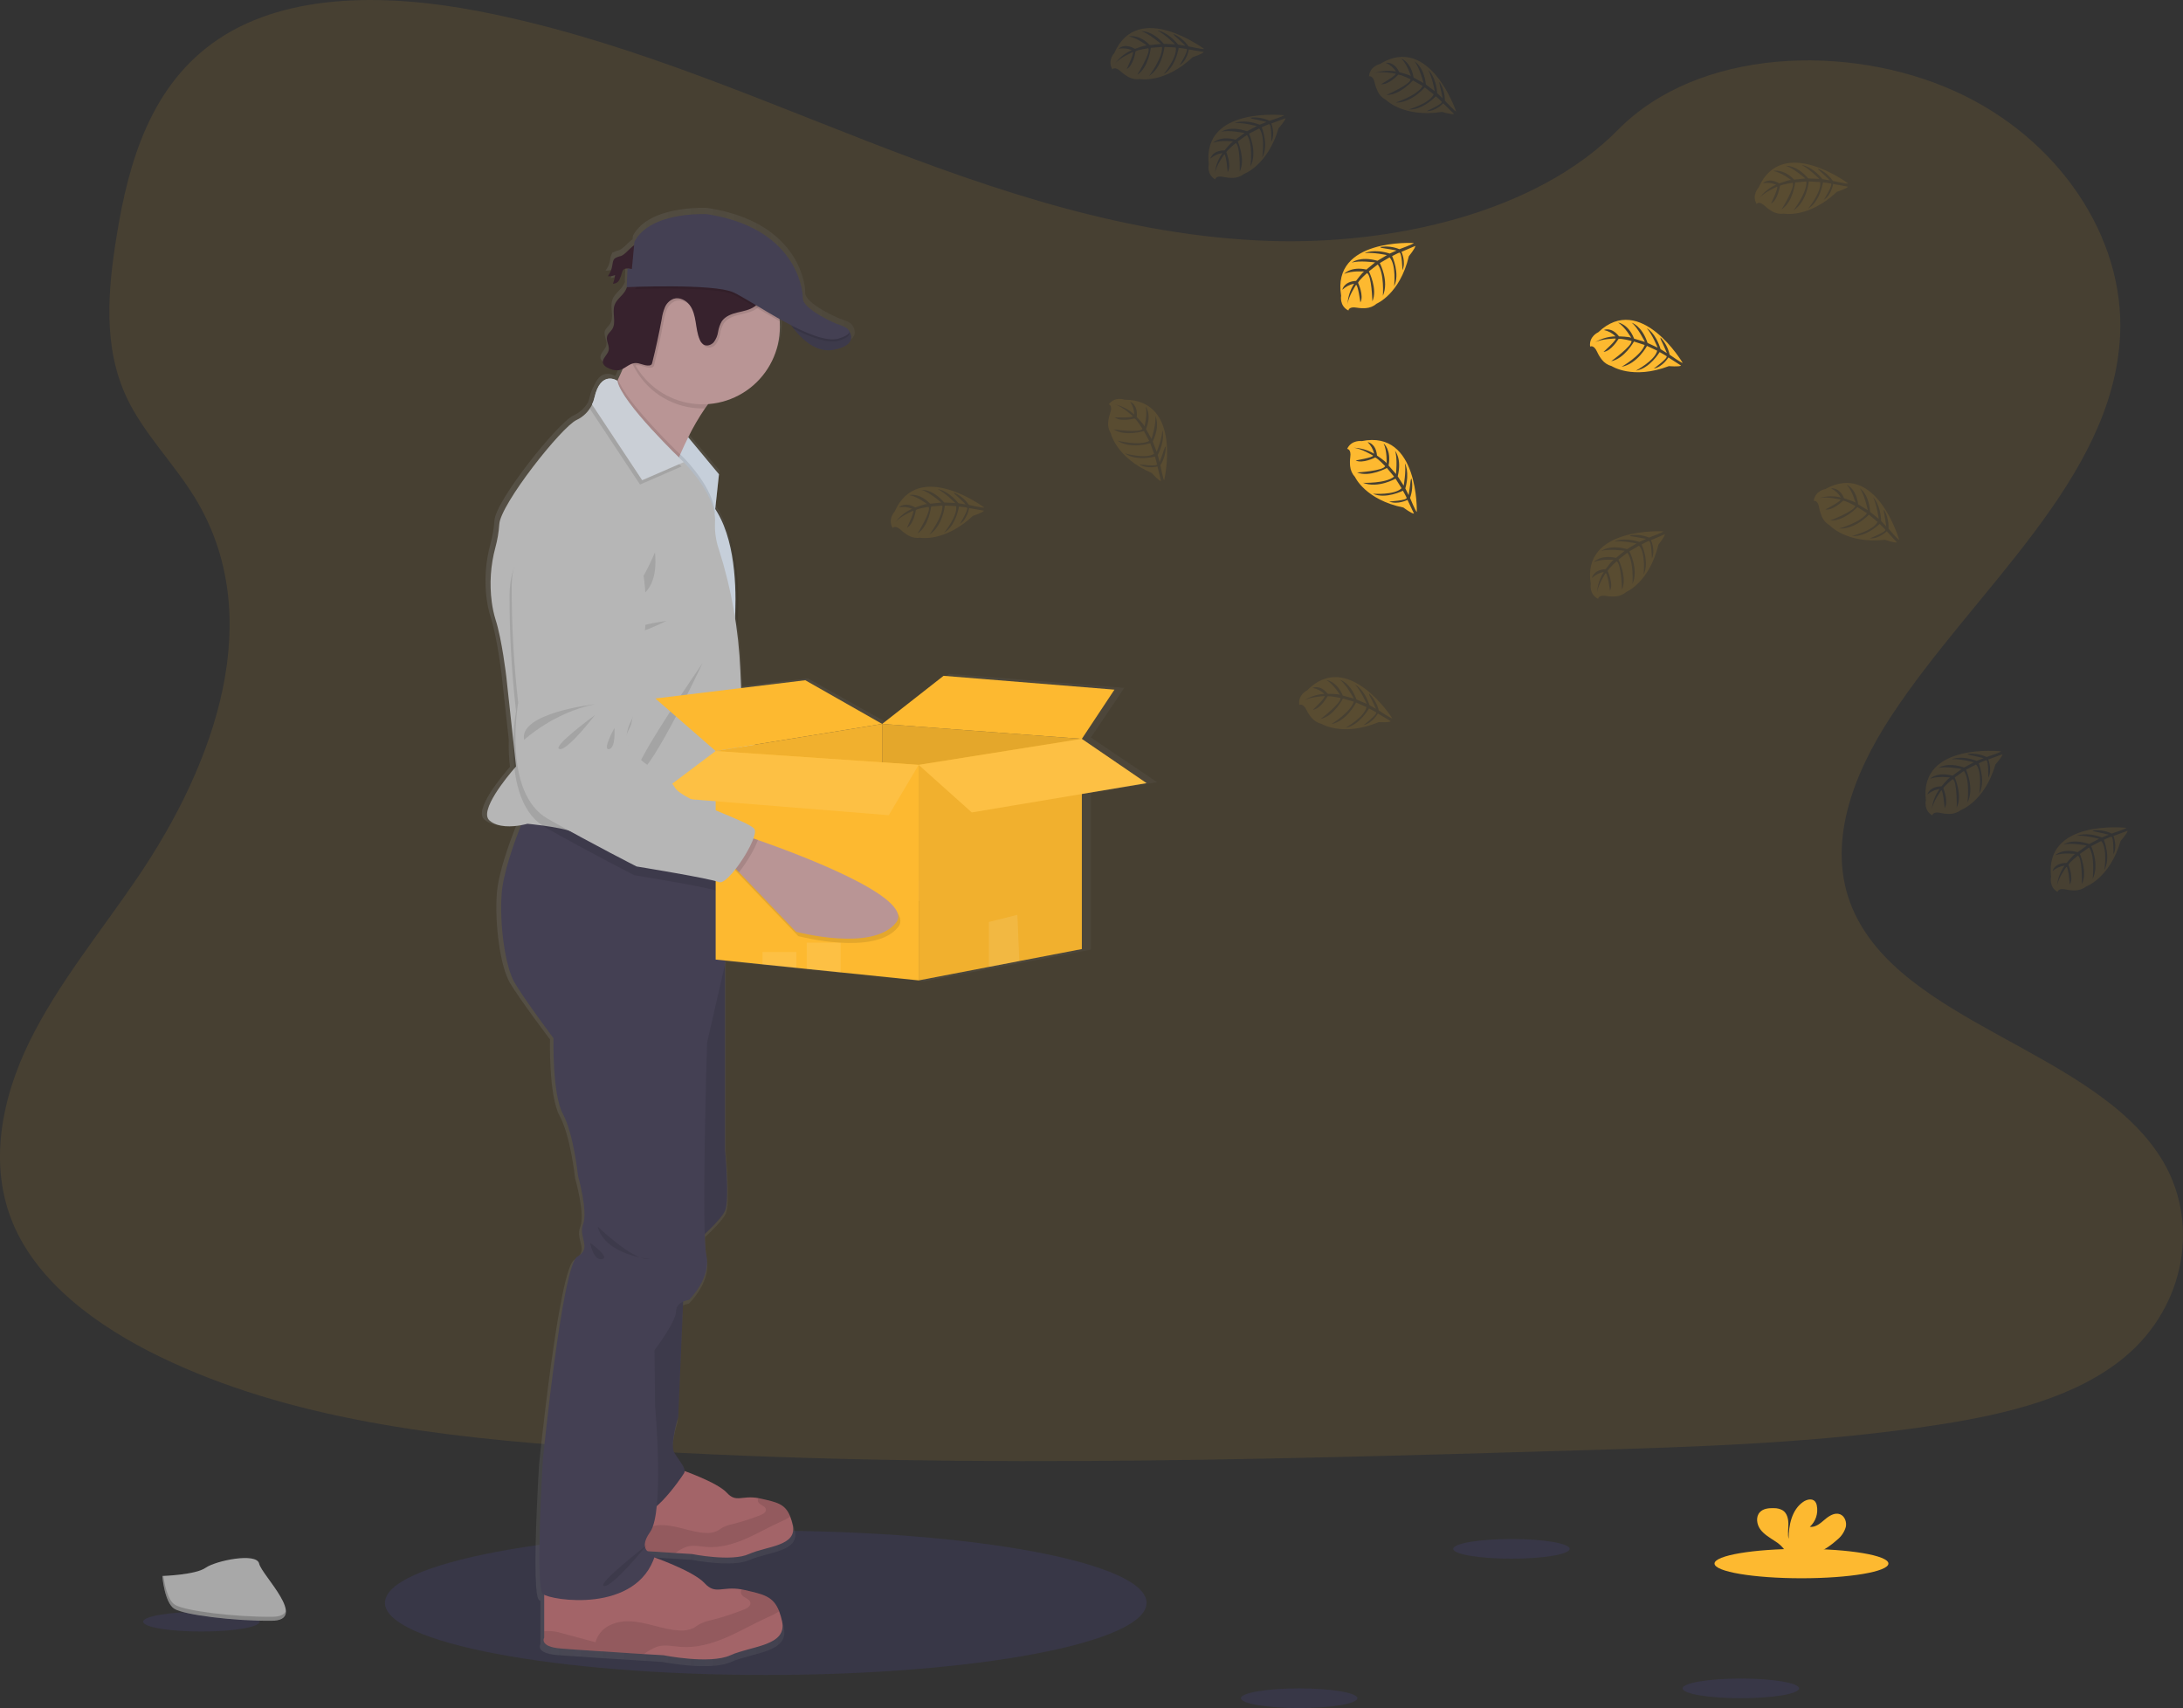 <svg width="478" height="374" viewBox="0 0 478 374" fill="none" xmlns="http://www.w3.org/2000/svg">
<rect x="0" y="0" width="478" height="374" fill="#333333" stroke="none"/>
<g clip-path="url(#clip0)">
<path opacity="0.1" d="M167.675 366.756C213.724 366.756 251.055 359.685 251.055 350.962C251.055 342.238 213.724 335.167 167.675 335.167C121.625 335.167 84.294 342.238 84.294 350.962C84.294 359.685 121.625 366.756 167.675 366.756Z" fill="#6C63FF"/>
<path opacity="0.1" d="M277.721 52.744C247.077 51.683 217.891 41.788 190.022 30.965C162.153 20.142 134.549 8.153 104.639 2.42C85.401 -1.268 63.399 -1.794 47.902 8.509C32.982 18.451 28.162 35.567 25.572 51.461C23.621 63.42 22.476 76.01 27.816 87.207C31.529 94.981 38.11 101.515 42.665 108.963C58.512 134.87 47.31 166.819 30.141 192.116C22.092 203.981 12.741 215.316 6.524 227.933C0.307 240.551 -2.567 255.058 2.873 267.964C8.262 280.748 21.107 290.331 35.023 297.077C63.285 310.784 96.576 314.704 129.061 316.93C200.95 321.844 273.218 319.718 345.296 317.583C371.972 316.797 398.762 315.997 425.002 311.873C439.576 309.582 454.619 305.945 465.201 297.167C478.629 286.027 481.958 267.164 472.957 253.197C457.862 229.761 416.139 223.942 405.575 198.797C399.77 184.953 405.732 169.537 414.174 156.701C432.28 129.16 462.625 105 464.221 73.524C465.319 51.906 450.731 30.255 428.175 20.023C404.534 9.299 371.745 10.649 354.311 28.399C336.343 46.655 304.78 53.686 277.721 52.744Z" fill="#FDB930"/>
<path d="M253.37 171.269L238.867 161.492L246.183 150.603L207.878 147.549L194.114 158.192L176.884 148.534L162.514 150.262L162.343 146.474C162.165 142.526 161.768 138.59 161.155 134.685C161.216 133.501 161.259 132.143 161.254 130.665C161.254 124.439 160.411 116.187 156.709 110.685L157.561 103.025L150.648 94.858C151.758 92.646 153.024 90.517 154.436 88.485C154.673 88.144 154.909 87.813 155.165 87.491C164.138 86.842 171.216 79.466 171.216 70.446C171.216 70.029 171.216 69.613 171.169 69.201C171.169 69.035 171.136 68.865 171.117 68.699C171.993 69.172 172.878 69.646 173.764 70.119C173.929 70.356 174.119 70.593 174.327 70.872L174.37 70.924L174.635 71.251L174.72 71.35C174.815 71.464 174.914 71.573 175.014 71.686L175.08 71.762C175.331 72.042 175.596 72.326 175.88 72.605C175.914 72.633 175.945 72.663 175.975 72.695L176.33 73.026L176.429 73.116C176.732 73.386 177.054 73.647 177.376 73.893L177.48 73.969L177.888 74.248L178.02 74.333C178.176 74.428 178.337 74.527 178.494 74.617L178.55 74.65C178.735 74.75 178.924 74.844 179.114 74.934L179.209 74.972C179.37 75.042 179.527 75.108 179.682 75.171L179.829 75.223C179.995 75.28 180.156 75.332 180.326 75.379L180.43 75.408C180.638 75.46 180.847 75.503 181.06 75.536H181.084C181.284 75.568 181.487 75.589 181.69 75.597H181.827C182.008 75.607 182.19 75.607 182.371 75.597H182.49C182.717 75.584 182.943 75.557 183.167 75.517C184.226 75.377 185.243 75.013 186.15 74.447C186.381 74.293 186.585 74.102 186.756 73.883C187.703 72.643 186.661 71.284 186.661 71.284C186.292 70.403 183.896 69.783 183.896 69.783C183.896 69.783 176.32 66.621 176.32 64.102C176.32 61.583 174.426 48.515 154.876 45.528C154.876 45.528 142.159 44.813 138.584 51.621L138.508 52.417C137.457 53.075 136.586 54.396 135.549 54.784C135.101 54.88 134.669 55.04 134.266 55.258V55.167C134.146 55.272 134.048 55.399 133.977 55.542C133.754 55.985 133.62 56.467 133.584 56.962C133.477 57.566 133.267 58.148 132.963 58.681C132.879 58.832 132.784 58.978 132.679 59.116V59.116L132.599 59.244C133.149 59.287 133.701 59.198 134.209 58.984C134.129 59.632 133.97 60.268 133.735 60.877C134.036 60.887 134.334 60.81 134.592 60.656C134.851 60.501 135.06 60.276 135.194 60.006V59.968L135.255 59.883C135.374 59.664 135.473 59.434 135.549 59.197L135.497 59.254C135.591 58.946 135.677 58.633 135.781 58.33C135.828 58.16 135.907 57.999 136.013 57.857C136.139 57.729 136.294 57.633 136.464 57.577C136.634 57.52 136.815 57.504 136.993 57.53L136.799 61.635H136.884C136.77 61.934 136.63 62.222 136.467 62.497C135.795 63.586 134.573 64.329 134.124 65.522C133.93 66.097 133.855 66.707 133.906 67.312C133.906 67.667 133.948 68.027 133.977 68.382V68.353C134.043 69.3 134.062 70.2 133.551 70.962C133.2 71.483 132.637 71.876 132.443 72.468C132.389 72.633 132.365 72.806 132.372 72.979C132.41 73.498 132.518 74.009 132.694 74.499C132.696 74.49 132.696 74.48 132.694 74.471C132.812 74.831 132.839 75.214 132.774 75.588C132.561 76.535 131.41 77.325 131.467 78.23C131.464 78.349 131.482 78.467 131.519 78.58C131.741 79.022 132.124 79.361 132.589 79.527C133.319 79.942 134.158 80.127 134.995 80.057C135.308 80.001 135.612 79.897 135.894 79.75C135.563 80.512 135.222 81.265 134.876 81.98C134.824 82.093 134.767 82.207 134.711 82.32C134.711 82.32 131.785 80.365 130.123 84.352C129.637 85.18 129.29 86.082 129.095 87.022C129.012 87.398 128.895 87.766 128.745 88.12C128.007 89.369 126.903 90.361 125.582 90.961C122.192 92.514 108.499 109.592 108.257 114.014C108.139 115.74 107.847 117.45 107.386 119.118C106.308 123.045 106.031 127.149 106.572 131.186C106.741 132.491 107.021 133.779 107.41 135.035C108.863 139.453 109.834 147.696 109.834 147.696L111.406 162.004C111.347 163.978 111.433 165.955 111.661 167.917C110.056 169.75 103.612 177.386 106.074 179.465C107.968 181.103 111.283 180.833 113.144 180.497C111.576 184.375 109.109 191.117 108.783 195.747C108.309 202.598 109.592 211.674 111.624 215.159C113.655 218.644 120.426 227.583 120.426 227.583C120.426 227.583 120.108 239.845 122.528 244.3C124.947 248.756 125.923 257.998 125.923 257.998C125.923 257.998 128.181 265.8 127.05 268.669C125.918 271.539 129.147 273.925 125.757 275.833C122.367 277.741 118.03 320.745 118.03 320.745C118.03 320.745 116.283 348.93 118.03 350.365C118.123 350.433 118.223 350.492 118.328 350.54V360.009C118.328 360.009 117.116 361.998 122.045 362.4C125.421 362.67 134.99 363.281 140.667 363.636L145.066 363.911C145.066 363.911 155.482 365.984 160.085 363.911C164.687 361.837 172.845 361.884 171.633 356.406C171.472 355.661 171.257 354.928 170.989 354.214C169.658 350.815 167.4 350.426 163.238 349.48C162.997 349.427 162.765 349.38 162.551 349.342C158.167 348.58 156.728 350.621 154.27 347.964C152.135 345.668 145.336 343.097 143.02 342.283C143.077 342.112 143.148 341.947 143.205 341.772C142.549 341.66 141.94 341.363 141.448 340.915L147.722 341.312L151.458 341.544C151.458 341.544 160.312 343.31 164.242 341.544C168.172 339.778 175.085 339.826 174.052 335.172C173.916 334.537 173.734 333.914 173.508 333.306C172.376 330.418 170.454 330.101 166.917 329.301C166.713 329.258 166.524 329.215 166.335 329.182C162.608 328.534 161.387 330.267 159.299 328.013C157.509 326.091 151.86 323.936 149.829 323.203C149.829 322.151 148.409 320.655 147.514 319.154C146.462 317.403 148.404 311.271 148.404 311.271L149.512 285.832C149.934 285.644 150.38 285.517 150.837 285.454C150.837 285.454 155.847 280.672 154.715 275.577C154.485 274.036 154.364 272.481 154.355 270.923C156.003 269.394 158.271 267.135 158.915 265.743C159.966 263.476 158.915 252.487 158.915 252.487V210.467L167.296 211.315L174.9 212.096L177.215 212.332L184.819 213.099L202.296 214.865L218.044 211.883L224.857 210.595L238.867 207.944V173.665L253.37 171.269ZM138.025 57.682L137.05 57.577C137.372 57.592 137.713 57.653 138.025 57.682Z" fill="url(#paint0_linear)"/>
<path d="M219.379 193.527C214.644 200.302 197.622 196.713 197.622 196.713L184.431 184.37L182.656 182.699L185.634 176.373C185.634 176.373 186.581 176.634 188.205 177.098C196.732 179.574 223.375 187.831 219.379 193.527Z" fill="#EFB7B9"/>
<path opacity="0.1" d="M188.195 177.098C187.613 179.124 186.017 182.159 184.431 184.37L182.656 182.699L185.634 176.373C185.634 176.373 186.59 176.634 188.195 177.098Z" fill="black"/>
<path d="M142.954 105.766C142.954 105.766 130.795 111.159 131.392 124.402C131.821 132.933 132.75 141.432 134.176 149.855C134.176 149.855 131.69 169.783 142.04 174.92C152.39 180.057 161.969 184.28 161.969 184.28C161.969 184.28 178.162 186.022 180.174 186.742C182.187 187.462 188.475 176.458 187.315 174.745C186.155 173.031 171.292 169.437 169.398 166.577C167.504 163.718 163.124 161.952 163.124 161.952C163.124 161.952 158.603 159.215 158.295 156.744C157.987 154.272 159.18 152.43 159.483 151.346C159.786 150.262 160.553 139.794 160.553 139.794C160.553 139.794 165.657 102.532 142.954 105.766Z" fill="#DCE6F2"/>
<path opacity="0.1" d="M150.98 149.31C150.98 149.31 134.299 152.104 135.913 157.941C135.913 157.941 141.969 151.64 150.98 149.31Z" fill="black"/>
<path opacity="0.1" d="M151.107 151.673C151.107 151.673 141.936 159.158 143.73 159.542C145.525 159.925 151.107 151.673 151.107 151.673Z" fill="black"/>
<path opacity="0.1" d="M155.515 154.282C155.515 154.282 153.058 159.314 154.568 158.974C156.079 158.633 155.515 154.282 155.515 154.282Z" fill="black"/>
<path opacity="0.1" d="M188.811 177.633L187.798 177.344C188.086 176.397 188.167 175.63 187.93 175.275C186.77 173.561 171.917 169.972 170.028 167.108C168.139 164.243 163.754 162.482 163.754 162.482C163.754 162.482 159.232 159.745 158.925 157.274C158.617 154.802 159.81 152.961 160.113 151.876C160.416 150.792 161.183 140.319 161.183 140.319C161.183 140.319 166.273 103.063 143.57 106.296C143.57 106.296 131.41 111.694 132.002 124.937C132.432 133.468 133.363 141.967 134.791 150.39C134.791 150.39 132.305 170.318 142.656 175.455C153.006 180.592 162.585 184.815 162.585 184.815C162.585 184.815 178.773 186.553 180.79 187.277C181.552 187.552 182.93 186.136 184.28 184.19L185.047 184.905L198.238 197.243C198.238 197.243 215.26 200.837 219.994 194.062C223.995 188.361 197.357 180.104 188.811 177.633Z" fill="black"/>
<path d="M135.956 56.062C135.492 56.153 135.048 56.325 134.644 56.569C134.171 56.962 134.171 57.634 134.052 58.221C133.913 59.038 133.59 59.812 133.106 60.484C133.644 60.524 134.185 60.435 134.682 60.224C134.601 60.872 134.442 61.508 134.209 62.118C134.504 62.125 134.795 62.048 135.047 61.894C135.299 61.74 135.501 61.517 135.629 61.252C135.88 60.718 136.078 60.161 136.221 59.59C136.266 59.419 136.343 59.258 136.448 59.116C136.884 58.6 137.694 58.832 138.366 58.898C138.925 58.946 139.487 58.842 139.994 58.599C140.5 58.356 140.932 57.982 141.245 57.516C141.96 56.432 142.002 53.657 140.298 53.364C138.517 53.07 137.409 55.523 135.956 56.062Z" fill="#37222D"/>
<path d="M150.208 95.165L157.428 103.849L156.486 112.612L147.76 98.953L150.208 95.165Z" fill="#DCE6F2"/>
<path opacity="0.1" d="M157.424 103.849L156.538 112.092L156.481 112.612L148.607 100.284L147.76 98.953L148.006 98.57L150.203 95.165L150.691 95.752L157.424 103.849Z" fill="black"/>
<path d="M161.174 83.409C158.73 84.11 156.396 86.515 154.365 89.436C152.992 91.452 151.764 93.563 150.691 95.752C150.023 97.088 149.436 98.371 148.948 99.488L148.607 100.283C147.783 102.229 147.324 103.531 147.324 103.531C147.324 103.531 128.622 89.47 131.581 88.523C132.575 88.206 133.882 86.075 135.175 83.391L135.336 83.05C136.155 81.326 136.96 79.404 137.675 77.595C139.138 73.879 140.222 70.65 140.222 70.65C140.222 70.65 168.631 81.279 161.174 83.409Z" fill="#B99595"/>
<path d="M172.362 69.859C172.362 69.859 176.68 77.671 182.48 76.606C188.281 75.54 185.894 72.411 185.894 72.411L172.362 69.859Z" fill="#444053"/>
<path d="M163.996 340.275C160.17 342.023 151.519 340.275 151.519 340.275L147.873 340.048C143.139 339.745 135.213 339.234 132.41 339.007C128.319 338.67 129.322 336.994 129.322 336.994V326.867L149.171 321.839C149.171 321.839 157.016 324.523 159.166 326.867C161.207 329.102 162.4 327.383 166.041 328.027C166.221 328.06 166.41 328.098 166.609 328.145C170.066 328.936 171.941 329.249 173.049 332.113C173.271 332.715 173.45 333.332 173.584 333.96C174.606 338.571 167.817 338.538 163.996 340.275Z" fill="#A36468"/>
<path opacity="0.1" d="M173.049 332.113C172.337 332.557 171.59 332.941 170.814 333.259C168.21 334.447 165.733 335.896 163.101 337.018C160.468 338.14 157.632 338.94 154.782 338.727C153.29 338.618 151.765 338.254 150.34 338.68C149.459 339.02 148.629 339.481 147.873 340.048C143.139 339.745 135.213 339.234 132.41 339.007C128.319 338.67 129.322 336.994 129.322 336.994V335.811C129.469 335.811 129.635 335.768 129.824 335.754C130.804 335.738 131.78 335.884 132.713 336.185C134.767 336.743 136.813 337.293 138.868 337.842C139.037 337.204 139.334 336.607 139.741 336.088C140.148 335.569 140.656 335.138 141.235 334.821C142.408 334.199 143.724 333.896 145.051 333.945C148.238 333.988 151.254 335.498 154.436 335.65C155.325 335.732 156.221 335.581 157.035 335.214C157.471 334.996 157.854 334.679 158.281 334.438C158.963 334.108 159.683 333.864 160.425 333.713C162.512 333.194 164.561 332.533 166.557 331.734C167.125 331.512 167.788 331.109 167.712 330.503C167.613 329.698 166.349 329.604 166.017 328.865C165.959 328.732 165.932 328.587 165.938 328.442C165.945 328.296 165.985 328.154 166.055 328.027C166.235 328.06 166.425 328.098 166.623 328.145C170.066 328.936 171.941 329.249 173.049 332.113Z" fill="black"/>
<path d="M159.952 362.433C155.454 364.488 145.274 362.433 145.274 362.433L140.989 362.182C135.44 361.827 126.093 361.236 122.793 360.956C117.978 360.558 119.161 358.589 119.161 358.589V346.653L142.518 340.735C142.518 340.735 151.751 343.893 154.28 346.653C156.68 349.281 158.068 347.259 162.372 348.017C162.585 348.054 162.807 348.102 163.039 348.154C167.106 349.101 169.313 349.456 170.615 352.827C170.878 353.535 171.089 354.261 171.245 355C172.419 360.426 164.45 360.383 159.952 362.433Z" fill="#A36468"/>
<path opacity="0.1" d="M170.605 352.827C169.769 353.349 168.89 353.801 167.978 354.176C164.914 355.573 161.997 357.277 158.901 358.598C155.804 359.919 152.466 360.857 149.109 360.611C147.357 360.483 145.563 360.042 143.901 360.554C142.86 360.959 141.88 361.507 140.989 362.182C135.44 361.827 126.093 361.235 122.793 360.956C117.978 360.558 119.161 358.589 119.161 358.589V357.197C119.358 357.165 119.555 357.143 119.753 357.131C120.907 357.11 122.056 357.281 123.153 357.637L130.392 359.588C130.594 358.835 130.947 358.132 131.43 357.521C131.913 356.909 132.515 356.403 133.2 356.032C134.58 355.297 136.131 354.94 137.694 355C141.444 355.052 144.99 356.828 148.735 357.007C149.778 357.103 150.828 356.928 151.784 356.501C152.301 356.24 152.731 355.866 153.252 355.587C154.053 355.195 154.901 354.909 155.776 354.735C158.218 354.119 160.616 353.341 162.954 352.405C163.622 352.14 164.403 351.667 164.313 350.957C164.194 350.01 162.708 349.896 162.315 349.025C162.248 348.868 162.218 348.698 162.227 348.527C162.235 348.357 162.281 348.19 162.362 348.04C162.575 348.078 162.798 348.125 163.03 348.177C167.097 349.086 169.303 349.456 170.605 352.827Z" fill="black"/>
<path d="M149.772 280.53L148.508 310.277C148.508 310.277 146.614 316.351 147.641 318.089C148.669 319.827 150.402 321.56 149.772 322.587C149.142 323.614 141.567 334.722 139.119 330.461C136.671 326.199 134.256 307.735 134.256 307.735L136.515 284.928L149.772 280.53Z" fill="#444053"/>
<path d="M155.255 206.414L158.768 211.111V251.961C158.768 251.961 159.796 262.851 158.768 265.1C157.741 267.348 152.533 271.846 152.533 271.846L148.153 249.357L149.1 225.566L155.255 206.414Z" fill="#444053"/>
<path opacity="0.1" d="M149.772 280.53L148.508 310.277C148.508 310.277 146.614 316.351 147.641 318.089C148.669 319.827 150.402 321.56 149.772 322.587C149.142 323.614 141.567 334.722 139.119 330.461C136.671 326.199 134.256 307.735 134.256 307.735L136.515 284.928L149.772 280.53Z" fill="black"/>
<path opacity="0.1" d="M155.255 206.414L158.768 211.111V251.961C158.768 251.961 159.796 262.851 158.768 265.1C157.741 267.348 152.533 271.846 152.533 271.846L148.153 249.357L149.1 225.566L155.255 206.414Z" fill="black"/>
<path d="M158.768 188.991V211.087L154.824 228.288C154.824 228.288 153.56 269.796 154.663 274.843C155.766 279.89 150.875 284.63 150.875 284.63C150.875 284.63 148.034 284.947 148.034 287.153C148.034 289.36 143.3 295.676 143.3 295.676L143.456 307.986C143.456 307.986 145.511 331.029 142.353 335.446C139.195 339.864 143.456 340.498 143.456 340.498C139.512 353.438 120.572 350.441 118.863 349.02C117.154 347.6 118.863 319.666 118.863 319.666C118.863 319.666 123.096 277.054 126.41 275.161C129.725 273.267 126.571 270.899 127.675 268.059C128.778 265.218 126.571 257.486 126.571 257.486C126.571 257.486 125.624 248.33 123.257 243.912C120.89 239.495 121.202 227.341 121.202 227.341C121.202 227.341 114.573 218.502 112.604 215.031C110.634 211.561 109.365 202.565 109.839 195.776C110.161 191.188 112.571 184.507 114.1 180.663C114.834 178.821 115.364 177.628 115.364 177.628L115.814 177.746L141.676 184.517L158.768 188.991Z" fill="#444053"/>
<path opacity="0.1" d="M161.174 83.409C158.73 84.11 156.396 86.515 154.365 89.436H153.835C150.857 89.439 147.932 88.655 145.355 87.164C142.778 85.674 140.639 83.529 139.157 80.947C138.537 79.878 138.038 78.742 137.67 77.562C139.133 73.846 140.217 70.617 140.217 70.617C140.217 70.617 168.631 81.279 161.174 83.409Z" fill="black"/>
<path d="M170.762 71.573C170.766 74.163 170.175 76.721 169.036 79.047C167.896 81.373 166.237 83.407 164.188 84.992C162.138 86.576 159.752 87.669 157.213 88.186C154.675 88.703 152.051 88.63 149.545 87.974C147.039 87.317 144.717 86.095 142.758 84.399C140.799 82.704 139.255 80.582 138.246 78.196C137.236 75.81 136.788 73.225 136.935 70.638C137.082 68.052 137.821 65.534 139.095 63.278C139.608 62.361 140.208 61.496 140.885 60.693C142.001 59.363 143.314 58.21 144.777 57.274C147.248 55.704 150.085 54.801 153.009 54.655C155.934 54.509 158.846 55.123 161.462 56.439C164.078 57.755 166.308 59.727 167.933 62.162C169.559 64.597 170.526 67.412 170.738 70.332C170.747 70.749 170.762 71.161 170.762 71.573Z" fill="#B99595"/>
<path opacity="0.1" d="M156.538 112.092L156.481 112.612L148.607 100.302C147.783 102.248 147.324 103.55 147.324 103.55C147.324 103.55 128.622 89.47 131.581 88.523C132.575 88.206 133.882 86.075 135.175 83.391L135.336 83.05C136.709 87.14 144.687 95.317 148.006 98.593C148.39 98.972 148.707 99.284 148.953 99.512L149.46 99.985L149.725 100.25C150.932 101.496 156.027 106.988 156.538 112.092Z" fill="black"/>
<path d="M162.424 153.86L161.562 181.591L161.41 186.529C161.41 186.529 151.202 185.582 141.676 184.54C134.005 183.702 126.775 182.798 125.662 182.268C124.242 181.6 121.197 181.084 118.797 180.757C116.941 180.507 115.483 180.374 115.483 180.374C115.483 180.374 114.938 180.535 114.1 180.686C112.272 181.018 109.062 181.288 107.192 179.664C104.801 177.585 111.084 170.034 112.651 168.22L112.997 167.827L112.405 162.359L110.866 148.179C110.866 148.179 109.919 140.011 108.499 135.632C108.119 134.387 107.845 133.112 107.68 131.821C107.152 127.821 107.422 123.756 108.475 119.861C108.925 118.206 109.21 116.511 109.327 114.8C109.564 110.42 122.94 93.494 126.254 91.955C127.745 91.26 128.945 90.064 129.644 88.575C129.875 88.107 130.049 87.612 130.16 87.102C131.581 80.947 135.175 83.39 135.175 83.39C136.041 88.206 149.455 100.951 149.455 100.951L149.72 101.216C151.051 102.58 156.979 108.981 156.557 114.445C156.473 116.478 156.777 118.509 157.452 120.429C160.18 129.02 161.749 137.937 162.116 146.943L162.424 153.86Z" fill="#B6B6B6"/>
<path opacity="0.1" d="M143.418 120.931C143.418 120.931 140.104 128.98 137.618 130.282C135.132 131.584 144.602 133.028 143.418 120.931Z" fill="black"/>
<path opacity="0.1" d="M145.904 135.963C145.904 135.963 138.328 136.91 138.328 138.331C138.328 139.751 145.904 135.963 145.904 135.963Z" fill="black"/>
<path opacity="0.1" d="M153.835 145.196C153.835 145.196 142.826 168.632 139.749 169.342C136.671 170.052 153.835 145.196 153.835 145.196Z" fill="black"/>
<path opacity="0.1" d="M149.247 102.139L140.141 106.098L129.152 89.498C129.383 89.03 129.556 88.535 129.668 88.026C131.088 81.871 134.682 84.314 134.682 84.314C135.549 89.129 148.962 101.874 148.962 101.874L149.247 102.139Z" fill="black"/>
<path d="M149.72 101.193L140.615 105.151L129.625 88.551C129.856 88.083 130.03 87.589 130.142 87.079C131.562 80.924 135.156 83.367 135.156 83.367C136.022 88.182 149.436 100.927 149.436 100.927L149.72 101.193Z" fill="#CACFD6"/>
<path opacity="0.1" d="M161.41 186.529C161.41 186.529 151.202 185.582 141.676 184.54L158.768 189.015V194.223C158.02 194.9 157.372 195.25 156.95 195.07C154.98 194.242 138.906 191.638 138.906 191.638C138.906 191.638 129.569 186.903 119.493 181.221C119.248 181.086 119.011 180.937 118.783 180.776C117.608 179.979 116.596 178.965 115.8 177.789C113.939 175.095 113.03 171.634 112.637 168.239C112.416 166.294 112.334 164.335 112.391 162.378C112.439 160.158 112.642 157.945 112.997 155.754C112.022 147.267 111.548 138.73 111.576 130.187C111.695 116.93 124.124 112.196 124.124 112.196C146.969 110.184 139.886 147.113 139.886 147.113C139.886 147.113 138.565 157.53 138.205 158.595C137.845 159.66 136.552 161.436 136.728 163.921C136.903 166.407 141.268 169.38 141.268 169.38C141.268 169.38 145.53 171.378 147.286 174.337C148.565 176.52 156.87 179.479 161.562 181.591L161.41 186.529Z" fill="black"/>
<path opacity="0.1" d="M169.062 61.062C169.071 61.842 168.909 62.614 168.588 63.325C168.346 63.905 168.064 64.469 167.746 65.011C167.247 66.008 166.54 66.887 165.672 67.586C164.578 68.368 163.195 68.585 161.884 68.903C160.572 69.22 159.209 69.726 158.461 70.844C158.055 71.562 157.784 72.348 157.66 73.164C157.535 73.978 157.21 74.749 156.713 75.408C156.455 75.729 156.097 75.956 155.696 76.052C155.295 76.148 154.873 76.108 154.497 75.938C154.102 75.671 153.801 75.285 153.64 74.835C153.101 73.618 152.963 72.269 152.746 70.957C152.528 69.646 152.22 68.296 151.415 67.241C150.61 66.185 149.185 65.489 147.921 65.901C147.498 66.064 147.112 66.31 146.786 66.626C146.461 66.942 146.203 67.32 146.027 67.738C145.677 68.575 145.437 69.453 145.312 70.351C144.725 73.565 144.032 76.759 143.233 79.934C143.209 80.064 143.156 80.187 143.077 80.294C142.951 80.419 142.781 80.491 142.604 80.493C141.543 80.635 140.525 79.892 139.455 79.972C139.345 79.979 139.235 79.997 139.128 80.024C137.398 77.017 136.634 73.552 136.94 70.096C137.246 66.641 138.606 63.363 140.838 60.707L140.923 60.683C141.635 60.431 142.281 60.023 142.817 59.49C143.5 58.806 144.133 58.074 144.711 57.298L145.089 56.825C146.178 55.514 147.417 54.336 148.783 53.316C149.155 53.011 149.583 52.78 150.042 52.635C150.435 52.558 150.838 52.545 151.235 52.597C152.87 52.793 154.519 52.855 156.164 52.781C157.311 52.601 158.466 52.484 159.625 52.431C162.622 52.516 165.179 54.633 167.073 56.953C168.091 58.141 169 59.509 169.062 61.062Z" fill="black"/>
<path d="M136.884 63.728C136.226 64.807 135.037 65.541 134.592 66.725C133.939 68.443 135.042 70.583 134.029 72.117C133.693 72.633 133.139 73.017 132.949 73.609C132.627 74.608 133.508 75.673 133.281 76.701C133.053 77.728 131.699 78.594 132.059 79.598C132.272 80.036 132.645 80.375 133.101 80.545C133.818 80.957 134.644 81.14 135.468 81.07C136.761 80.858 137.722 79.589 139.034 79.494C140.099 79.418 141.117 80.157 142.177 80.019C142.355 80.013 142.524 79.941 142.651 79.816C142.731 79.71 142.785 79.587 142.807 79.456C143.603 76.284 144.297 73.09 144.891 69.873C145.011 68.975 145.25 68.096 145.601 67.26C145.778 66.843 146.037 66.465 146.362 66.15C146.687 65.834 147.072 65.587 147.495 65.423C148.759 65.016 150.179 65.707 150.989 66.763C151.799 67.818 152.106 69.168 152.324 70.479C152.542 71.791 152.679 73.14 153.214 74.357C153.377 74.808 153.679 75.196 154.076 75.465C154.786 75.877 155.743 75.55 156.287 74.934C156.786 74.276 157.112 73.503 157.234 72.686C157.358 71.871 157.629 71.087 158.034 70.37C158.783 69.253 160.151 68.746 161.458 68.429C162.765 68.112 164.142 67.889 165.246 67.108C166.113 66.409 166.82 65.533 167.319 64.537C168.02 63.316 168.674 61.99 168.617 60.584C168.555 59.05 167.646 57.682 166.675 56.489C164.782 54.169 162.22 52.052 159.223 51.972C158.063 52.02 156.908 52.137 155.762 52.322C154.116 52.396 152.468 52.333 150.833 52.133C150.435 52.085 150.033 52.099 149.64 52.175C149.18 52.316 148.753 52.548 148.385 52.857C147.018 53.875 145.777 55.051 144.687 56.361C143.984 57.293 143.222 58.178 142.405 59.012C141.869 59.546 141.223 59.955 140.511 60.21C140.037 60.342 139.564 60.248 139.114 60.395C137.717 60.835 137.533 62.658 136.884 63.728Z" fill="#37222D"/>
<path opacity="0.1" d="M182.48 76.601C178.692 77.297 175.553 74.234 173.816 71.999C173.282 71.32 172.796 70.605 172.362 69.859L185.364 72.311L185.889 72.411C185.889 72.411 188.28 75.54 182.48 76.601Z" fill="black"/>
<g opacity="0.1">
<path opacity="0.1" d="M133.281 75.346C133.334 74.727 133.24 74.104 133.006 73.528C133.006 73.576 132.963 73.623 132.949 73.67C132.746 74.305 133.02 74.963 133.195 75.621C133.233 75.532 133.262 75.441 133.281 75.346V75.346Z" fill="black"/>
<path opacity="0.1" d="M134.408 67.596C134.359 68.251 134.372 68.908 134.445 69.561C134.494 68.906 134.481 68.248 134.408 67.596Z" fill="black"/>
<path opacity="0.1" d="M167.291 63.169C166.793 64.166 166.085 65.045 165.217 65.745C164.123 66.526 162.746 66.744 161.429 67.061C160.113 67.378 158.754 67.885 158.006 69.002C157.601 69.721 157.33 70.507 157.206 71.322C157.083 72.139 156.757 72.912 156.259 73.571C155.714 74.186 154.758 74.518 154.048 74.101C153.65 73.832 153.349 73.445 153.186 72.993C152.651 71.776 152.509 70.432 152.296 69.116C152.083 67.799 151.766 66.455 150.961 65.399C150.156 64.343 148.73 63.647 147.466 64.059C147.044 64.223 146.658 64.47 146.333 64.785C146.007 65.101 145.749 65.479 145.572 65.896C145.222 66.732 144.983 67.611 144.862 68.51C144.272 71.726 143.577 74.92 142.779 78.092C142.757 78.223 142.703 78.347 142.623 78.452C142.496 78.577 142.327 78.65 142.149 78.656C141.088 78.793 140.07 78.055 139.005 78.13C137.694 78.225 136.732 79.494 135.44 79.702C134.615 79.776 133.788 79.593 133.072 79.177C132.743 79.035 132.448 78.825 132.206 78.561C132.095 78.72 132.022 78.901 131.991 79.093C131.961 79.284 131.975 79.479 132.031 79.664C132.239 80.105 132.614 80.445 133.072 80.611C133.788 81.027 134.615 81.211 135.44 81.137C136.732 80.928 137.694 79.66 139.005 79.565C140.07 79.489 141.088 80.228 142.149 80.09C142.327 80.084 142.496 80.012 142.623 79.887C142.703 79.781 142.757 79.658 142.779 79.527C143.574 76.371 144.269 73.176 144.862 69.944C144.983 69.046 145.222 68.167 145.572 67.331C145.749 66.913 146.007 66.535 146.333 66.22C146.658 65.904 147.044 65.657 147.466 65.494C148.73 65.082 150.151 65.778 150.961 66.834C151.77 67.889 152.078 69.239 152.296 70.55C152.514 71.862 152.651 73.211 153.186 74.428C153.349 74.879 153.65 75.267 154.048 75.536C154.758 75.948 155.714 75.621 156.259 75.005C156.757 74.346 157.083 73.573 157.206 72.757C157.33 71.941 157.601 71.155 158.006 70.437C158.754 69.319 160.122 68.817 161.429 68.495C162.736 68.174 164.114 67.96 165.217 67.179C166.085 66.48 166.793 65.601 167.291 64.604C167.992 63.387 168.645 62.061 168.588 60.655C168.579 60.474 168.56 60.294 168.532 60.115C168.303 61.199 167.883 62.233 167.291 63.169V63.169Z" fill="black"/>
</g>
<path opacity="0.1" d="M168.607 63.311C169.822 65.47 170.541 67.871 170.714 70.342C166.496 67.975 162.528 65.375 160.525 64.471C157.035 62.894 143.986 63.131 139.081 63.278C139.594 62.361 140.193 61.496 140.871 60.693C141.992 59.361 143.309 58.209 144.777 57.274C146.721 56.041 148.897 55.216 151.171 54.851C153.444 54.487 155.769 54.59 158.001 55.154C160.234 55.718 162.328 56.731 164.156 58.132C165.983 59.533 167.506 61.292 168.631 63.301L168.607 63.311Z" fill="black"/>
<path opacity="0.1" d="M183.664 74.594C181.387 75.294 177.67 73.94 173.816 71.999C173.282 71.32 172.796 70.605 172.362 69.859L185.364 72.311C186.226 72.899 186.443 73.737 183.664 74.594Z" fill="black"/>
<path d="M154.843 46.896C154.843 46.896 142.414 46.186 138.92 52.933L138.356 58.913L137.409 58.808L137.22 62.875C137.22 62.875 156.216 62.047 160.539 63.998C164.862 65.948 178.295 75.777 183.678 74.12C189.062 72.463 183.205 70.924 183.205 70.924C183.205 70.924 175.795 67.785 175.795 65.323C175.795 62.861 173.958 49.855 154.843 46.896Z" fill="#444053"/>
<path opacity="0.1" d="M130.871 268.57C130.871 268.57 138.802 276.264 142.234 275.672C142.234 275.672 132.528 274.843 130.871 268.57Z" fill="black"/>
<path opacity="0.1" d="M129.214 272.135C129.214 272.135 129.924 276.093 131.818 275.705C133.712 275.317 129.214 272.135 129.214 272.135Z" fill="black"/>
<path opacity="0.1" d="M141.642 338.287C141.642 338.287 130.383 347.046 132.282 347.283C134.18 347.519 141.642 338.287 141.642 338.287Z" fill="black"/>
<path d="M156.704 164.447L193.162 158.514V193.029L158.522 191.216L156.704 164.447Z" fill="#FDB930"/>
<path opacity="0.05" d="M156.704 164.447L193.162 158.514V193.029L158.522 191.216L156.704 164.447Z" fill="black"/>
<path d="M193.162 158.514L236.884 161.786L234.464 191.822L193.162 193.029V158.514Z" fill="#FDB930"/>
<path opacity="0.1" d="M193.162 158.514L236.884 161.786L234.464 191.822L193.162 193.029V158.514Z" fill="black"/>
<path d="M206.604 147.98L193.162 158.514L236.884 161.786L244.028 151.005L206.604 147.98Z" fill="#FDB930"/>
<path d="M143.503 152.942L176.325 148.946L193.162 158.514L156.704 164.447L143.503 152.942Z" fill="#FDB930"/>
<path d="M201.155 167.477V214.667L184.076 212.915L176.647 212.157L174.384 211.921L166.96 211.158L156.704 210.107V164.447L193.157 166.928L201.155 167.477Z" fill="#FDB930"/>
<path d="M236.884 161.786V207.806L223.195 210.434L216.538 211.712L201.155 214.667V167.477L236.884 161.786Z" fill="#FDB930"/>
<path opacity="0.05" d="M236.884 161.786V207.806L223.195 210.434L216.538 211.712L201.155 214.667V167.477L236.884 161.786Z" fill="black"/>
<path d="M143.503 174.38L156.704 164.447L201.155 167.477L194.611 178.499L143.503 174.38Z" fill="#FDB930"/>
<path opacity="0.1" d="M143.503 174.38L156.704 164.447L201.155 167.477L194.611 178.499L143.503 174.38Z" fill="white"/>
<path d="M236.884 161.786L201.155 167.477L212.783 177.893L251.055 171.473L236.884 161.786Z" fill="#FDB930"/>
<path opacity="0.1" d="M236.884 161.786L201.155 167.477L212.783 177.893L251.055 171.473L236.884 161.786Z" fill="white"/>
<path opacity="0.1" d="M223.195 210.434L216.538 211.712V201.878L222.774 200.307L223.195 210.434Z" fill="white"/>
<path opacity="0.1" d="M184.076 206.41V212.915L176.647 212.157V206.41H184.076Z" fill="white"/>
<path opacity="0.1" d="M174.384 208.46V211.921L166.96 211.158V208.46H174.384Z" fill="white"/>
<path opacity="0.1" d="M196.685 202.958C191.595 209.468 174.786 204.97 174.786 204.97L162.296 191.941L160.601 190.175L163.915 184.02C163.915 184.02 164.862 184.332 166.443 184.881C174.815 187.807 200.97 197.48 196.685 202.958Z" fill="black"/>
<path d="M196.211 202.011C191.121 208.521 174.313 204.023 174.313 204.023L161.822 190.994L160.127 189.228L163.442 183.073C163.442 183.073 164.389 183.385 165.97 183.934C174.341 186.86 200.496 196.533 196.211 202.011Z" fill="#B99595"/>
<path opacity="0.1" d="M165.951 183.934C165.26 185.923 163.503 188.868 161.803 190.994L160.108 189.228L163.423 183.073C163.423 183.073 164.374 183.385 165.951 183.934Z" fill="black"/>
<path d="M124.597 110.302C124.597 110.302 112.168 115.036 112.05 128.293C112.021 136.836 112.496 145.373 113.47 153.86C113.47 153.86 109.919 173.627 119.981 179.309C130.042 184.99 139.393 189.725 139.393 189.725C139.393 189.725 155.468 192.329 157.443 193.157C159.417 193.986 166.278 183.333 165.212 181.558C164.147 179.782 149.512 175.403 147.774 172.443C146.036 169.484 141.756 167.491 141.756 167.491C141.756 167.491 137.391 164.513 137.215 162.027C137.04 159.542 138.328 157.766 138.693 156.701C139.057 155.636 140.378 145.22 140.378 145.22C140.378 145.22 147.443 108.266 124.597 110.302Z" fill="#B6B6B6"/>
<path opacity="0.1" d="M130.279 154.192C130.279 154.192 113.47 156.085 114.772 162.004C114.772 162.004 121.16 156.033 130.279 154.192Z" fill="black"/>
<path opacity="0.1" d="M130.279 156.559C130.279 156.559 120.738 163.542 122.49 164.016C124.242 164.489 130.279 156.559 130.279 156.559Z" fill="black"/>
<path opacity="0.1" d="M134.54 159.4C134.54 159.4 131.818 164.295 133.356 164.04C134.895 163.784 134.54 159.4 134.54 159.4Z" fill="black"/>
<path d="M309.549 53.212C309.549 53.212 291.557 52.128 293.659 64.75C293.659 64.75 293.237 66.98 295.259 67.994C295.259 67.994 295.292 67.047 297.106 67.373C297.752 67.482 298.408 67.514 299.061 67.468C299.947 67.409 300.788 67.061 301.457 66.478C301.457 66.478 306.519 64.391 308.488 56.114C308.488 56.114 309.947 54.306 309.909 53.842L306.869 55.144C306.869 55.144 307.906 57.336 307.087 59.159C307.087 59.159 306.992 55.224 306.405 55.314C306.287 55.314 304.828 56.077 304.828 56.077C304.828 56.077 306.613 59.893 305.264 62.672C305.264 62.672 305.775 57.966 304.27 56.351L302.13 57.601C302.13 57.601 304.218 61.545 302.802 64.765C302.802 64.765 303.166 59.826 301.68 57.904L299.738 59.414C299.738 59.414 301.703 63.306 300.505 65.977C300.505 65.977 300.349 60.229 299.317 59.793C299.317 59.793 297.622 61.289 297.366 61.905C297.366 61.905 298.706 64.746 297.873 66.218C297.873 66.218 297.362 62.388 296.926 62.369C296.926 62.369 295.236 64.907 295.06 66.63C295.142 65.023 295.643 63.466 296.514 62.113C295.54 62.297 294.641 62.763 293.929 63.453C293.929 63.453 294.189 61.659 296.931 61.502C296.931 61.502 298.351 59.575 298.702 59.457C298.702 59.457 295.974 59.23 294.322 59.964C294.322 59.964 295.775 58.273 299.203 59.017L301.097 57.454C301.097 57.454 297.508 56.981 295.984 57.506C295.984 57.506 297.736 56.01 301.613 57.099L303.697 55.854C303.697 55.854 300.638 55.191 298.815 55.433C298.815 55.433 300.737 54.396 304.308 55.518L305.799 54.85C305.799 54.85 303.555 54.41 302.901 54.339C302.248 54.268 302.21 54.088 302.21 54.088C303.63 53.852 305.087 54.016 306.419 54.562C306.419 54.562 309.615 53.411 309.549 53.212Z" fill="#FDB930"/>
<path opacity="0.1" d="M364.217 116.343C364.217 116.343 346.225 115.259 348.327 127.881C348.327 127.881 347.906 130.111 349.928 131.125C349.928 131.125 349.961 130.178 351.779 130.504C352.425 130.613 353.081 130.645 353.734 130.599C354.609 130.536 355.44 130.19 356.102 129.614V129.614C356.102 129.614 361.168 127.522 363.138 119.246C363.138 119.246 364.591 117.442 364.535 116.978L361.495 118.275C361.495 118.275 362.532 120.467 361.717 122.29C361.717 122.29 361.618 118.355 361.035 118.445C360.917 118.445 359.454 119.208 359.454 119.208C359.454 119.208 361.244 123.028 359.894 125.803C359.894 125.803 360.406 121.097 358.895 119.482L356.779 120.718C356.779 120.718 358.867 124.662 357.451 127.881C357.451 127.881 357.816 122.943 356.329 121.021L354.393 122.536C354.393 122.536 356.353 126.423 355.16 129.094C355.16 129.094 355.003 123.346 353.971 122.91C353.971 122.91 352.276 124.406 352.016 125.022C352.016 125.022 353.36 127.863 352.527 129.335C352.527 129.335 352.016 125.505 351.58 125.486C351.58 125.486 349.89 128.024 349.715 129.747C349.799 128.14 350.302 126.583 351.173 125.23C350.197 125.415 349.297 125.881 348.583 126.57C348.583 126.57 348.848 124.776 351.59 124.619C351.59 124.619 352.986 122.692 353.36 122.574C353.36 122.574 350.633 122.347 348.981 123.081C348.981 123.081 350.434 121.39 353.858 122.157L355.751 120.595C355.751 120.595 352.158 120.121 350.638 120.647C350.638 120.647 352.39 119.151 356.268 120.24L358.351 118.995C358.351 118.995 355.287 118.337 353.465 118.573C353.465 118.573 355.392 117.536 358.962 118.658L360.453 117.991C360.453 117.991 358.209 117.551 357.551 117.48C356.893 117.409 356.859 117.229 356.859 117.229C358.281 116.992 359.74 117.156 361.073 117.702C361.073 117.702 364.274 116.542 364.217 116.343Z" fill="#FDB930"/>
<path opacity="0.1" d="M254.914 105.136C254.914 105.136 259.057 87.576 246.254 87.514C246.254 87.514 244.128 86.719 242.788 88.537C242.788 88.537 243.702 88.731 243.081 90.464C242.867 91.077 242.724 91.712 242.655 92.358C242.564 93.238 242.761 94.124 243.219 94.881V94.881C243.219 94.881 244.417 100.231 252.215 103.584C252.215 103.584 253.749 105.326 254.213 105.345L253.455 102.13C253.455 102.13 251.116 102.779 249.459 101.657C249.459 101.657 253.356 102.229 253.361 101.657C253.361 101.538 252.887 99.971 252.887 99.971C252.887 99.971 248.82 101.079 246.311 99.275C246.311 99.275 250.861 100.582 252.712 99.374L251.86 97.045C251.86 97.045 247.598 98.432 244.682 96.486C244.682 96.486 249.488 97.689 251.637 96.553L250.477 94.384C250.477 94.384 246.311 95.653 243.882 94.02C243.882 94.02 249.563 94.843 250.179 93.906C250.179 93.906 248.995 91.979 248.432 91.619C248.432 91.619 245.42 92.462 244.095 91.387C244.095 91.387 247.954 91.534 248.044 91.127C248.044 91.127 245.832 89.029 244.147 88.556C245.718 88.913 247.168 89.674 248.356 90.762C248.339 89.77 248.033 88.804 247.475 87.983C247.475 87.983 249.199 88.551 248.896 91.297C248.896 91.297 250.553 93.002 250.605 93.39C250.605 93.39 251.292 90.743 250.851 88.987C250.851 88.987 252.272 90.71 250.932 93.953L252.144 96.108C252.144 96.108 253.242 92.651 252.963 91.061C252.963 91.061 254.142 93.04 252.404 96.676L253.28 98.944C253.28 98.944 254.45 96.037 254.526 94.209C254.526 94.209 255.222 96.283 253.503 99.611L253.91 101.193C253.91 101.193 254.724 99.057 254.904 98.423C255.084 97.788 255.269 97.784 255.269 97.784C255.262 99.224 254.853 100.634 254.09 101.855C254.09 101.855 254.71 105.16 254.914 105.136Z" fill="#FDB930"/>
<path opacity="0.1" d="M215.511 111.121C215.511 111.121 201.06 100.312 195.894 112.021C195.894 112.021 194.317 113.654 195.449 115.609C195.449 115.609 195.989 114.847 197.343 116.111C197.823 116.557 198.353 116.945 198.924 117.266C199.698 117.697 200.591 117.863 201.467 117.74V117.74C201.467 117.74 206.846 118.777 213.039 112.948C213.039 112.948 215.25 112.238 215.458 111.822L212.196 111.249C212.196 111.249 211.855 113.649 210.174 114.724C210.174 114.724 212.253 111.381 211.713 111.14C211.604 111.088 209.976 110.903 209.976 110.903C209.976 110.903 209.369 115.079 206.718 116.656C206.718 116.656 209.734 113.005 209.36 110.827L206.884 110.695C206.884 110.695 206.462 115.141 203.508 117.053C203.508 117.053 206.524 113.128 206.349 110.704L203.896 110.903C203.896 110.903 203.399 115.226 200.932 116.798C200.932 116.798 203.958 111.912 203.337 110.984C203.337 110.984 201.098 111.301 200.544 111.67C200.544 111.67 200.113 114.767 198.598 115.553C198.598 115.553 200.279 112.073 199.938 111.831C199.938 111.831 197.13 113.02 196.027 114.374C196.981 113.077 198.257 112.052 199.729 111.4C198.813 111.02 197.806 110.914 196.832 111.097C196.832 111.097 198.034 109.743 200.411 111.121C200.411 111.121 202.637 110.283 203.015 110.387C203.015 110.387 200.861 108.697 199.076 108.403C199.076 108.403 201.226 107.788 203.664 110.297L206.121 110.046C206.121 110.046 203.389 107.679 201.822 107.281C201.822 107.281 204.109 106.992 206.746 110.032L209.171 110.141C209.171 110.141 206.978 107.906 205.326 107.101C205.326 107.101 207.499 107.291 209.867 110.193L211.481 110.453C211.481 110.453 209.848 108.853 209.336 108.436C208.825 108.02 208.896 107.845 208.896 107.845C210.213 108.428 211.343 109.365 212.158 110.553C212.158 110.553 215.449 111.315 215.511 111.121Z" fill="#FDB930"/>
<path opacity="0.1" d="M263.621 10.695C263.621 10.695 249.17 -0.118 244.005 11.595C244.005 11.595 242.428 13.228 243.56 15.184C243.56 15.184 244.099 14.422 245.454 15.686C245.936 16.13 246.468 16.516 247.04 16.836C247.813 17.267 248.706 17.433 249.582 17.31V17.31C249.582 17.31 254.961 18.346 261.154 12.514C261.154 12.514 263.365 11.808 263.569 11.387L260.307 10.823C260.307 10.823 259.971 13.224 258.285 14.299C258.285 14.299 260.368 10.956 259.829 10.714C259.72 10.662 258.091 10.478 258.091 10.478C258.091 10.478 257.466 14.663 254.814 16.23C254.814 16.23 257.826 12.58 257.456 10.402L254.98 10.269C254.98 10.269 254.554 14.715 251.604 16.623C251.604 16.623 254.62 12.698 254.445 10.274L251.997 10.473C251.997 10.473 251.495 14.8 249.028 16.372C249.028 16.372 252.059 11.486 251.438 10.558C251.438 10.558 249.199 10.875 248.645 11.245C248.645 11.245 248.214 14.341 246.699 15.127C246.699 15.127 248.38 11.647 248.039 11.401C248.039 11.401 245.231 12.594 244.128 13.948C245.081 12.65 246.357 11.625 247.831 10.975C246.914 10.591 245.904 10.486 244.928 10.672C244.928 10.672 246.135 9.318 248.512 10.695C248.512 10.695 250.738 9.853 251.116 9.962C251.116 9.962 248.962 8.271 247.177 7.973C247.177 7.973 249.322 7.362 251.76 9.867L254.218 9.616C254.218 9.616 251.491 7.249 249.919 6.846C249.919 6.846 252.205 6.562 254.847 9.602L257.272 9.706C257.272 9.706 255.08 7.471 253.422 6.671C253.422 6.671 255.6 6.86 257.968 9.763L259.578 10.023C259.578 10.023 257.939 8.442 257.428 8.035C256.917 7.627 256.988 7.447 256.988 7.447C258.305 8.03 259.435 8.968 260.25 10.156C260.25 10.156 263.541 10.875 263.621 10.695Z" fill="#FDB930"/>
<path opacity="0.1" d="M318.839 24.393C318.839 24.393 313.062 7.296 302.167 14.014C302.167 14.014 299.942 14.488 299.767 16.718C299.767 16.718 300.643 16.396 301.031 18.195C301.175 18.835 301.393 19.456 301.68 20.046C302.071 20.84 302.709 21.486 303.498 21.888V21.888C303.498 21.888 307.343 25.794 315.752 24.502C315.752 24.502 317.972 25.174 318.379 24.942L316.012 22.617C316.012 22.617 314.374 24.402 312.376 24.331C312.376 24.331 315.988 22.759 315.69 22.253C315.628 22.153 314.393 21.078 314.393 21.078C314.393 21.078 311.523 24.17 308.446 23.966C308.446 23.966 312.996 22.669 313.924 20.652L311.964 19.142C311.964 19.142 309.094 22.56 305.576 22.456C305.576 22.456 310.311 20.936 311.509 18.834L309.379 17.608C309.379 17.608 306.538 20.889 303.593 20.785C303.593 20.785 308.858 18.479 308.872 17.362C308.872 17.362 306.85 16.353 306.183 16.344C306.183 16.344 304.071 18.65 302.395 18.441C302.395 18.441 305.747 16.524 305.605 16.131C305.605 16.131 302.622 15.52 300.941 16.012C302.461 15.483 304.094 15.361 305.676 15.657C305.136 14.823 304.364 14.165 303.455 13.764C303.455 13.764 305.217 13.333 306.396 15.813C306.396 15.813 308.706 16.386 308.952 16.685C308.952 16.685 308.138 14.076 306.836 12.816C306.836 12.816 308.952 13.531 309.53 16.992L311.699 18.176C311.699 18.176 310.804 14.668 309.724 13.441C309.724 13.441 311.774 14.502 312.219 18.503L314.161 19.966C314.161 19.966 313.621 16.879 312.712 15.278C312.712 15.278 314.397 16.671 314.7 20.406L315.879 21.533C315.879 21.533 315.444 19.289 315.264 18.654C315.084 18.02 315.231 17.977 315.231 17.977C315.983 19.206 316.382 20.618 316.381 22.058C316.381 22.058 318.673 24.516 318.839 24.393Z" fill="#FDB930"/>
<path opacity="0.1" d="M281.14 25.235C281.14 25.235 263.195 23.237 264.677 35.969C264.677 35.969 264.142 38.175 266.097 39.283C266.097 39.283 266.178 38.336 267.991 38.762C268.632 38.9 269.287 38.965 269.942 38.956C270.828 38.94 271.684 38.636 272.381 38.09V38.09C272.381 38.09 277.546 36.258 279.956 28.09C279.956 28.09 281.5 26.362 281.467 25.893L278.365 27.039C278.365 27.039 279.312 29.279 278.365 31.059C278.365 31.059 278.465 27.125 277.892 27.186C277.774 27.186 276.277 27.868 276.277 27.868C276.277 27.868 277.868 31.774 276.382 34.496C276.382 34.496 277.13 29.818 275.704 28.133L273.503 29.269C273.503 29.269 275.397 33.317 273.811 36.461C273.811 36.461 274.426 31.547 273.039 29.553L271.026 30.974C271.026 30.974 272.788 34.956 271.457 37.564C271.457 37.564 271.595 31.816 270.586 31.329C270.586 31.329 268.815 32.749 268.526 33.336C268.526 33.336 269.724 36.224 268.82 37.668C268.82 37.668 268.503 33.819 268.086 33.781C268.086 33.781 266.268 36.229 266.003 37.957C266.167 36.355 266.748 34.824 267.688 33.516C266.706 33.652 265.784 34.072 265.037 34.724C265.037 34.724 265.387 32.948 268.133 32.929C268.133 32.929 269.625 31.078 270.027 30.978C270.027 30.978 267.314 30.614 265.624 31.262C265.624 31.262 267.163 29.643 270.543 30.585L272.537 29.122C272.537 29.122 268.934 28.393 267.409 28.867C267.409 28.867 269.237 27.446 273.053 28.748L275.198 27.607C275.198 27.607 272.172 26.793 270.34 26.94C270.34 26.94 272.314 25.993 275.823 27.304L277.347 26.713C277.347 26.713 275.127 26.159 274.473 26.054C273.82 25.95 273.796 25.77 273.796 25.77C275.228 25.606 276.677 25.842 277.982 26.452C277.982 26.452 281.173 25.434 281.14 25.235Z" fill="#FDB930"/>
<path opacity="0.1" d="M438.147 164.513C438.147 164.513 420.211 162.515 421.693 175.232C421.693 175.232 421.158 177.438 423.114 178.546C423.114 178.546 423.194 177.599 425.008 178.021C425.648 178.163 426.303 178.229 426.959 178.215C427.844 178.201 428.701 177.897 429.397 177.349V177.349C429.397 177.349 434.563 175.516 436.949 167.354C436.949 167.354 438.493 165.621 438.459 165.157L435.358 166.298C435.358 166.298 436.305 168.542 435.358 170.322C435.358 170.322 435.458 166.383 434.885 166.449C434.766 166.449 433.27 167.127 433.27 167.127C433.27 167.127 434.861 171.033 433.374 173.755C433.374 173.755 434.122 169.082 432.697 167.392L430.495 168.533C430.495 168.533 432.389 172.581 430.808 175.725C430.808 175.725 431.419 170.81 430.031 168.812L428.019 170.232C428.019 170.232 429.781 174.214 428.45 176.818C428.45 176.818 428.587 171.07 427.579 170.588C427.579 170.588 425.813 172.008 425.519 172.595C425.519 172.595 426.722 175.483 425.813 176.927C425.813 176.927 425.495 173.078 425.079 173.04C425.079 173.04 423.261 175.488 422.995 177.216C423.16 175.614 423.741 174.083 424.681 172.775C423.698 172.908 422.776 173.328 422.03 173.982C422.03 173.982 422.38 172.202 425.126 172.183C425.126 172.183 426.622 170.332 427.02 170.237C427.02 170.237 424.307 169.868 422.617 170.516C422.617 170.516 424.156 168.902 427.541 169.844L429.53 168.381C429.53 168.381 425.969 167.709 424.421 168.173C424.421 168.173 426.248 166.752 430.065 168.05L432.209 166.913C432.209 166.913 429.184 166.099 427.352 166.246C427.352 166.246 429.326 165.299 432.834 166.61L434.359 166.014C434.359 166.014 432.138 165.46 431.485 165.361C430.832 165.261 430.808 165.076 430.808 165.076C432.239 164.909 433.688 165.144 434.994 165.753C434.994 165.753 438.194 164.717 438.147 164.513Z" fill="#FDB930"/>
<path opacity="0.1" d="M465.566 181.264C465.566 181.264 447.631 179.271 449.113 191.983C449.113 191.983 448.582 194.189 450.533 195.297C450.533 195.297 450.614 194.35 452.427 194.777C453.066 194.916 453.719 194.979 454.373 194.966C455.255 194.948 456.106 194.646 456.802 194.104V194.104C456.802 194.104 461.963 192.272 464.349 184.105C464.349 184.105 465.898 182.377 465.86 181.908L462.759 183.049C462.759 183.049 463.705 185.293 462.759 187.073C462.759 187.073 462.858 183.139 462.285 183.2C462.167 183.2 460.671 183.877 460.671 183.877C460.671 183.877 462.261 187.784 460.775 190.506C460.775 190.506 461.523 185.833 460.098 184.147L457.896 185.284C457.896 185.284 459.79 189.332 458.208 192.476C458.208 192.476 458.819 187.561 457.432 185.568L455.42 186.988C455.42 186.988 457.181 190.97 455.855 193.579C455.855 193.579 455.988 187.826 454.979 187.343C454.979 187.343 453.213 188.764 452.92 189.351C452.92 189.351 454.122 192.239 453.213 193.683C453.213 193.683 452.896 189.834 452.479 189.796C452.479 189.796 450.661 192.244 450.401 193.972C450.565 192.37 451.144 190.839 452.082 189.531C451.099 189.666 450.178 190.086 449.43 190.738C449.43 190.738 449.785 188.958 452.531 188.944C452.531 188.944 454.023 187.092 454.425 186.993C454.425 186.993 451.712 186.628 450.022 187.277C450.022 187.277 451.561 185.658 454.946 186.6L456.935 185.137C456.935 185.137 453.374 184.465 451.826 184.929C451.826 184.929 453.653 183.508 457.47 184.81L459.615 183.669C459.615 183.669 456.589 182.855 454.757 183.002C454.757 183.002 456.731 182.055 460.24 183.366L461.764 182.774C461.764 182.774 459.544 182.22 458.895 182.116C458.246 182.012 458.213 181.832 458.213 181.832C459.645 181.668 461.093 181.904 462.399 182.514C462.399 182.514 465.614 181.468 465.566 181.264Z" fill="#FDB930"/>
<path opacity="0.1" d="M404.691 40.168C404.691 40.168 390.24 29.359 385.074 41.068C385.074 41.068 383.498 42.701 384.629 44.657C384.629 44.657 385.169 43.894 386.523 45.159C387.003 45.605 387.534 45.993 388.105 46.314C388.878 46.744 389.771 46.91 390.647 46.787V46.787C390.647 46.787 396.026 47.824 402.224 41.996C402.224 41.996 404.43 41.286 404.639 40.869L401.386 40.282C401.386 40.282 401.045 42.682 399.364 43.757C399.364 43.757 401.443 40.414 400.903 40.173C400.794 40.121 399.17 39.936 399.17 39.936C399.17 39.936 398.559 44.112 395.908 45.689C395.908 45.689 398.924 42.038 398.55 39.861L396.073 39.728C396.073 39.728 395.652 44.174 392.697 46.087C392.697 46.087 395.718 42.162 395.538 39.737L393.086 39.936C393.086 39.936 392.612 44.259 390.122 45.831C390.122 45.831 393.152 40.945 392.527 40.017C392.527 40.017 390.287 40.334 389.733 40.703C389.733 40.703 389.307 43.8 387.792 44.586C387.792 44.586 389.468 41.106 389.127 40.864C389.127 40.864 386.32 42.053 385.216 43.407C386.171 42.11 387.447 41.085 388.919 40.433C388.003 40.053 386.996 39.947 386.021 40.13C386.021 40.13 387.229 38.776 389.605 40.154C389.605 40.154 391.826 39.316 392.205 39.42C392.205 39.42 390.051 37.73 388.266 37.436C388.266 37.436 390.415 36.821 392.854 39.33L395.311 39.079C395.311 39.079 392.584 36.712 391.012 36.314C391.012 36.314 393.299 36.026 395.936 39.065L398.365 39.174C398.365 39.174 396.168 36.939 394.515 36.134C394.515 36.134 396.693 36.324 399.056 39.226L400.671 39.486C400.671 39.486 399.037 37.886 398.526 37.47C398.015 37.053 398.09 36.916 398.09 36.916C399.406 37.5 400.533 38.437 401.348 39.624C401.348 39.624 404.629 40.362 404.691 40.168Z" fill="#FDB930"/>
<path opacity="0.1" d="M415.855 118.204C415.855 118.204 410.874 100.861 399.672 107.087C399.672 107.087 397.427 107.433 397.148 109.677C397.148 109.677 398.038 109.398 398.346 111.211C398.46 111.862 398.651 112.498 398.914 113.105C399.265 113.921 399.874 114.599 400.647 115.036V115.036C400.647 115.036 404.312 119.108 412.768 118.199C412.768 118.199 414.956 118.966 415.372 118.758L413.133 116.324C413.133 116.324 411.414 118.038 409.425 117.877C409.425 117.877 413.1 116.457 412.816 115.95C412.759 115.846 411.575 114.715 411.575 114.715C411.575 114.715 408.573 117.678 405.505 117.333C405.505 117.333 410.112 116.244 411.125 114.284L409.231 112.683C409.231 112.683 406.211 115.969 402.702 115.714C402.702 115.714 407.475 114.402 408.791 112.361L406.717 111.04C406.717 111.04 403.711 114.189 400.794 113.952C400.794 113.952 406.158 111.883 406.225 110.771C406.225 110.771 404.246 109.672 403.578 109.634C403.578 109.634 401.367 111.841 399.686 111.557C399.686 111.557 403.123 109.791 403 109.393C403 109.393 400.046 108.65 398.346 109.061C399.885 108.605 401.517 108.558 403.081 108.924C402.58 108.067 401.839 107.376 400.95 106.936C400.95 106.936 402.73 106.581 403.791 109.114C403.791 109.114 406.068 109.786 406.305 110.098C406.305 110.098 405.609 107.452 404.364 106.14C404.364 106.14 406.447 106.945 406.869 110.43L408.98 111.713C408.98 111.713 408.242 108.162 407.219 106.912C407.219 106.912 409.217 108.062 409.487 112.077L411.381 113.626C411.381 113.626 410.979 110.52 410.145 108.891C410.145 108.891 411.769 110.359 411.902 114.099L413.029 115.283C413.029 115.283 412.697 113.02 412.555 112.376C412.413 111.732 412.555 111.642 412.555 111.642C413.256 112.901 413.592 114.331 413.526 115.77C413.526 115.77 415.685 118.318 415.855 118.204Z" fill="#FDB930"/>
<path opacity="0.1" d="M304.862 157.283C304.862 157.283 295.188 142.047 286.206 151.166C286.206 151.166 284.151 152.113 284.511 154.362C284.511 154.362 285.292 153.841 286.097 155.498C286.387 156.086 286.746 156.636 287.167 157.137C287.732 157.82 288.506 158.299 289.369 158.5V158.5C289.369 158.5 294.033 161.379 301.893 158.121C301.893 158.121 304.208 158.244 304.549 157.927L301.708 156.223C301.708 156.223 300.539 158.353 298.583 158.756C298.583 158.756 301.718 156.388 301.296 155.953C301.216 155.868 299.757 155.12 299.757 155.12C299.757 155.12 297.707 158.803 294.667 159.338C294.667 159.338 298.782 156.995 299.208 154.826L296.94 153.827C296.94 153.827 294.966 157.828 291.528 158.562C291.528 158.562 295.742 155.962 296.429 153.633L294.061 152.951C294.061 152.951 292.063 156.819 289.199 157.411C289.199 157.411 293.763 153.917 293.512 152.828C293.512 152.828 291.306 152.331 290.671 152.482C290.671 152.482 289.17 155.224 287.475 155.423C287.475 155.423 290.278 152.762 290.046 152.411C290.046 152.411 287.002 152.53 285.487 153.406C286.838 152.53 288.396 152.024 290.004 151.938C289.284 151.257 288.38 150.801 287.404 150.626C287.404 150.626 289.009 149.788 290.719 151.919C290.719 151.919 293.086 151.919 293.413 152.156C293.413 152.156 291.992 149.788 290.434 148.903C290.434 148.903 292.66 149.092 294.042 152.317L296.434 152.951C296.434 152.951 294.724 149.755 293.394 148.842C293.394 148.842 295.633 149.381 297.021 153.164L299.255 154.111C299.255 154.111 297.996 151.247 296.732 149.907C296.732 149.907 298.702 150.854 299.88 154.409L301.301 155.229C301.301 155.229 300.354 153.15 300.018 152.577C299.682 152.004 299.814 151.872 299.814 151.872C300.839 152.884 301.562 154.161 301.902 155.56C301.902 155.56 304.734 157.444 304.862 157.283Z" fill="#FDB930"/>
<path d="M368.436 79.437C368.436 79.437 359.236 63.912 349.97 72.747C349.97 72.747 347.887 73.647 348.18 75.891C348.18 75.891 348.971 75.389 349.729 77.07C350 77.667 350.341 78.23 350.747 78.746C351.29 79.444 352.049 79.943 352.906 80.166V80.166C352.906 80.166 357.475 83.187 365.434 80.166C365.434 80.166 367.745 80.36 368.095 80.053L365.316 78.263C365.316 78.263 364.085 80.351 362.115 80.697C362.115 80.697 365.321 78.41 364.918 77.979C364.833 77.889 363.403 77.094 363.403 77.094C363.403 77.094 361.239 80.715 358.195 81.156C358.195 81.156 362.38 78.94 362.868 76.79L360.633 75.739C360.633 75.739 358.536 79.683 355.074 80.313C355.074 80.313 359.369 77.846 360.126 75.54L357.787 74.783C357.787 74.783 355.666 78.571 352.787 79.091C352.787 79.091 357.456 75.739 357.238 74.646C357.238 74.646 355.051 74.078 354.397 74.21C354.397 74.21 352.811 76.904 351.111 77.051C351.111 77.051 353.995 74.485 353.777 74.125C353.777 74.125 350.728 74.149 349.189 74.977C350.567 74.146 352.139 73.689 353.749 73.651C353.049 72.948 352.158 72.464 351.187 72.26C351.187 72.26 352.821 71.469 354.501 73.651C354.501 73.651 356.869 73.732 357.186 73.973C357.186 73.973 355.846 71.606 354.312 70.631C354.312 70.631 356.528 70.886 357.811 74.153L360.179 74.864C360.179 74.864 358.573 71.616 357.267 70.659C357.267 70.659 359.492 71.27 360.761 75.091L362.963 76.118C362.963 76.118 361.793 73.216 360.595 71.857C360.595 71.857 362.532 72.865 363.607 76.454L364.994 77.316C364.994 77.316 364.104 75.209 363.791 74.627C363.479 74.044 363.611 73.917 363.611 73.917C364.604 74.96 365.287 76.258 365.586 77.666C365.586 77.666 368.299 79.593 368.436 79.437Z" fill="#FDB930"/>
<path d="M310.231 112.082C310.231 112.082 310.704 94.043 298.171 96.586C298.171 96.586 295.927 96.24 294.98 98.295C294.98 98.295 295.927 98.295 295.662 100.118C295.575 100.768 295.565 101.426 295.633 102.078C295.719 102.963 296.093 103.794 296.699 104.445C296.699 104.445 298.957 109.435 307.295 111.13C307.295 111.13 309.147 112.527 309.611 112.451L308.19 109.459C308.19 109.459 306.036 110.567 304.184 109.814C304.184 109.814 308.114 109.582 308.005 109.005C308.005 108.886 307.191 107.447 307.191 107.447C307.191 107.447 303.432 109.364 300.614 108.105C300.614 108.105 305.349 108.46 306.897 106.902L305.576 104.805C305.576 104.805 301.703 107.021 298.436 105.714C298.436 105.714 303.384 105.913 305.259 104.365L303.683 102.471C303.683 102.471 299.862 104.564 297.153 103.456C297.153 103.456 302.892 103.11 303.308 102.064C303.308 102.064 301.755 100.421 301.13 100.17C301.13 100.17 298.356 101.59 296.841 100.823C296.841 100.823 300.629 100.189 300.652 99.767C300.652 99.767 298.062 98.162 296.315 98.044C297.926 98.073 299.502 98.523 300.884 99.351C300.669 98.383 300.175 97.499 299.464 96.808C299.464 96.808 301.268 97.012 301.514 99.744C301.514 99.744 303.488 101.079 303.616 101.448C303.616 101.448 303.754 98.716 302.963 97.088C302.963 97.088 304.705 98.484 304.052 101.931L305.676 103.797C305.676 103.797 306.045 100.189 305.453 98.688C305.453 98.688 307.006 100.388 306.05 104.298L307.361 106.339C307.361 106.339 307.92 103.257 307.622 101.443C307.622 101.443 308.72 103.337 307.717 106.94L308.436 108.408C308.436 108.408 308.801 106.15 308.848 105.492C308.896 104.833 309.075 104.791 309.075 104.791C309.361 106.203 309.247 107.667 308.749 109.019C308.749 109.019 310.022 112.144 310.231 112.082Z" fill="#FDB930"/>
<path opacity="0.1" d="M330.95 341.293C337.993 341.293 343.701 340.329 343.701 339.139C343.701 337.949 337.993 336.985 330.95 336.985C323.908 336.985 318.199 337.949 318.199 339.139C318.199 340.329 323.908 341.293 330.95 341.293Z" fill="#6C63FF"/>
<path opacity="0.1" d="M284.469 374C291.511 374 297.219 373.036 297.219 371.846C297.219 370.656 291.511 369.692 284.469 369.692C277.426 369.692 271.718 370.656 271.718 371.846C271.718 373.036 277.426 374 284.469 374Z" fill="#6C63FF"/>
<path opacity="0.1" d="M44.1 357.244C51.142 357.244 56.851 356.28 56.851 355.09C56.851 353.9 51.142 352.936 44.1 352.936C37.058 352.936 31.349 353.9 31.349 355.09C31.349 356.28 37.058 357.244 44.1 357.244Z" fill="#6C63FF"/>
<path opacity="0.1" d="M381.182 371.846C388.224 371.846 393.933 370.881 393.933 369.692C393.933 368.502 388.224 367.537 381.182 367.537C374.14 367.537 368.431 368.502 368.431 369.692C368.431 370.881 374.14 371.846 381.182 371.846Z" fill="#6C63FF"/>
<path d="M394.459 345.578C404.973 345.578 413.497 344.137 413.497 342.359C413.497 340.581 404.973 339.139 394.459 339.139C383.944 339.139 375.42 340.581 375.42 342.359C375.42 344.137 383.944 345.578 394.459 345.578Z" fill="#FDB930"/>
<path d="M402.352 337.089C403.221 336.383 403.853 335.428 404.165 334.352C404.402 333.264 403.938 331.962 402.901 331.564C401.736 331.119 400.491 331.924 399.544 332.738C398.597 333.552 397.522 334.485 396.286 334.315C396.921 333.738 397.395 333.008 397.664 332.194C397.933 331.38 397.987 330.511 397.82 329.67C397.767 329.322 397.619 328.994 397.394 328.723C396.746 328.032 395.576 328.33 394.8 328.875C392.337 330.607 391.651 333.95 391.637 336.961C391.391 335.877 391.599 334.745 391.594 333.647C391.589 332.549 391.282 331.28 390.339 330.702C389.761 330.38 389.108 330.216 388.445 330.229C387.337 330.191 386.102 330.3 385.349 331.109C384.402 332.113 384.653 333.803 385.467 334.897C386.282 335.991 387.527 336.696 388.673 337.463C389.59 338.011 390.373 338.756 390.964 339.646C391.032 339.77 391.087 339.9 391.13 340.034H398.071C399.625 339.251 401.065 338.261 402.352 337.089V337.089Z" fill="#FDB930"/>
<path d="M35.54 345.076C35.54 345.076 42.808 344.854 45.009 343.291C47.211 341.729 56.198 339.868 56.742 342.373C57.287 344.877 67.67 354.82 59.46 354.886C51.25 354.953 40.383 353.608 38.196 352.273C36.008 350.938 35.54 345.076 35.54 345.076Z" fill="#A8A8A8"/>
<path opacity="0.2" d="M59.597 354.015C51.387 354.082 40.521 352.737 38.333 351.402C36.666 350.389 36.004 346.748 35.781 345.067H35.54C35.54 345.067 36.013 350.933 38.186 352.263C40.36 353.594 51.24 354.943 59.45 354.877C61.818 354.877 62.637 354.015 62.594 352.765C62.263 353.528 61.359 354.001 59.597 354.015Z" fill="black"/>
</g>
<defs>
<linearGradient id="paint0_linear" x1="105.582" y1="205.207" x2="253.37" y2="205.207" gradientUnits="userSpaceOnUse">
<stop stop-color="#808080" stop-opacity="0.25"/>
<stop offset="0.54" stop-color="#808080" stop-opacity="0.12"/>
<stop offset="1" stop-color="#808080" stop-opacity="0.1"/>
</linearGradient>
<clipPath id="clip0">
<rect width="478" height="374" fill="white"/>
</clipPath>
</defs>
</svg>

